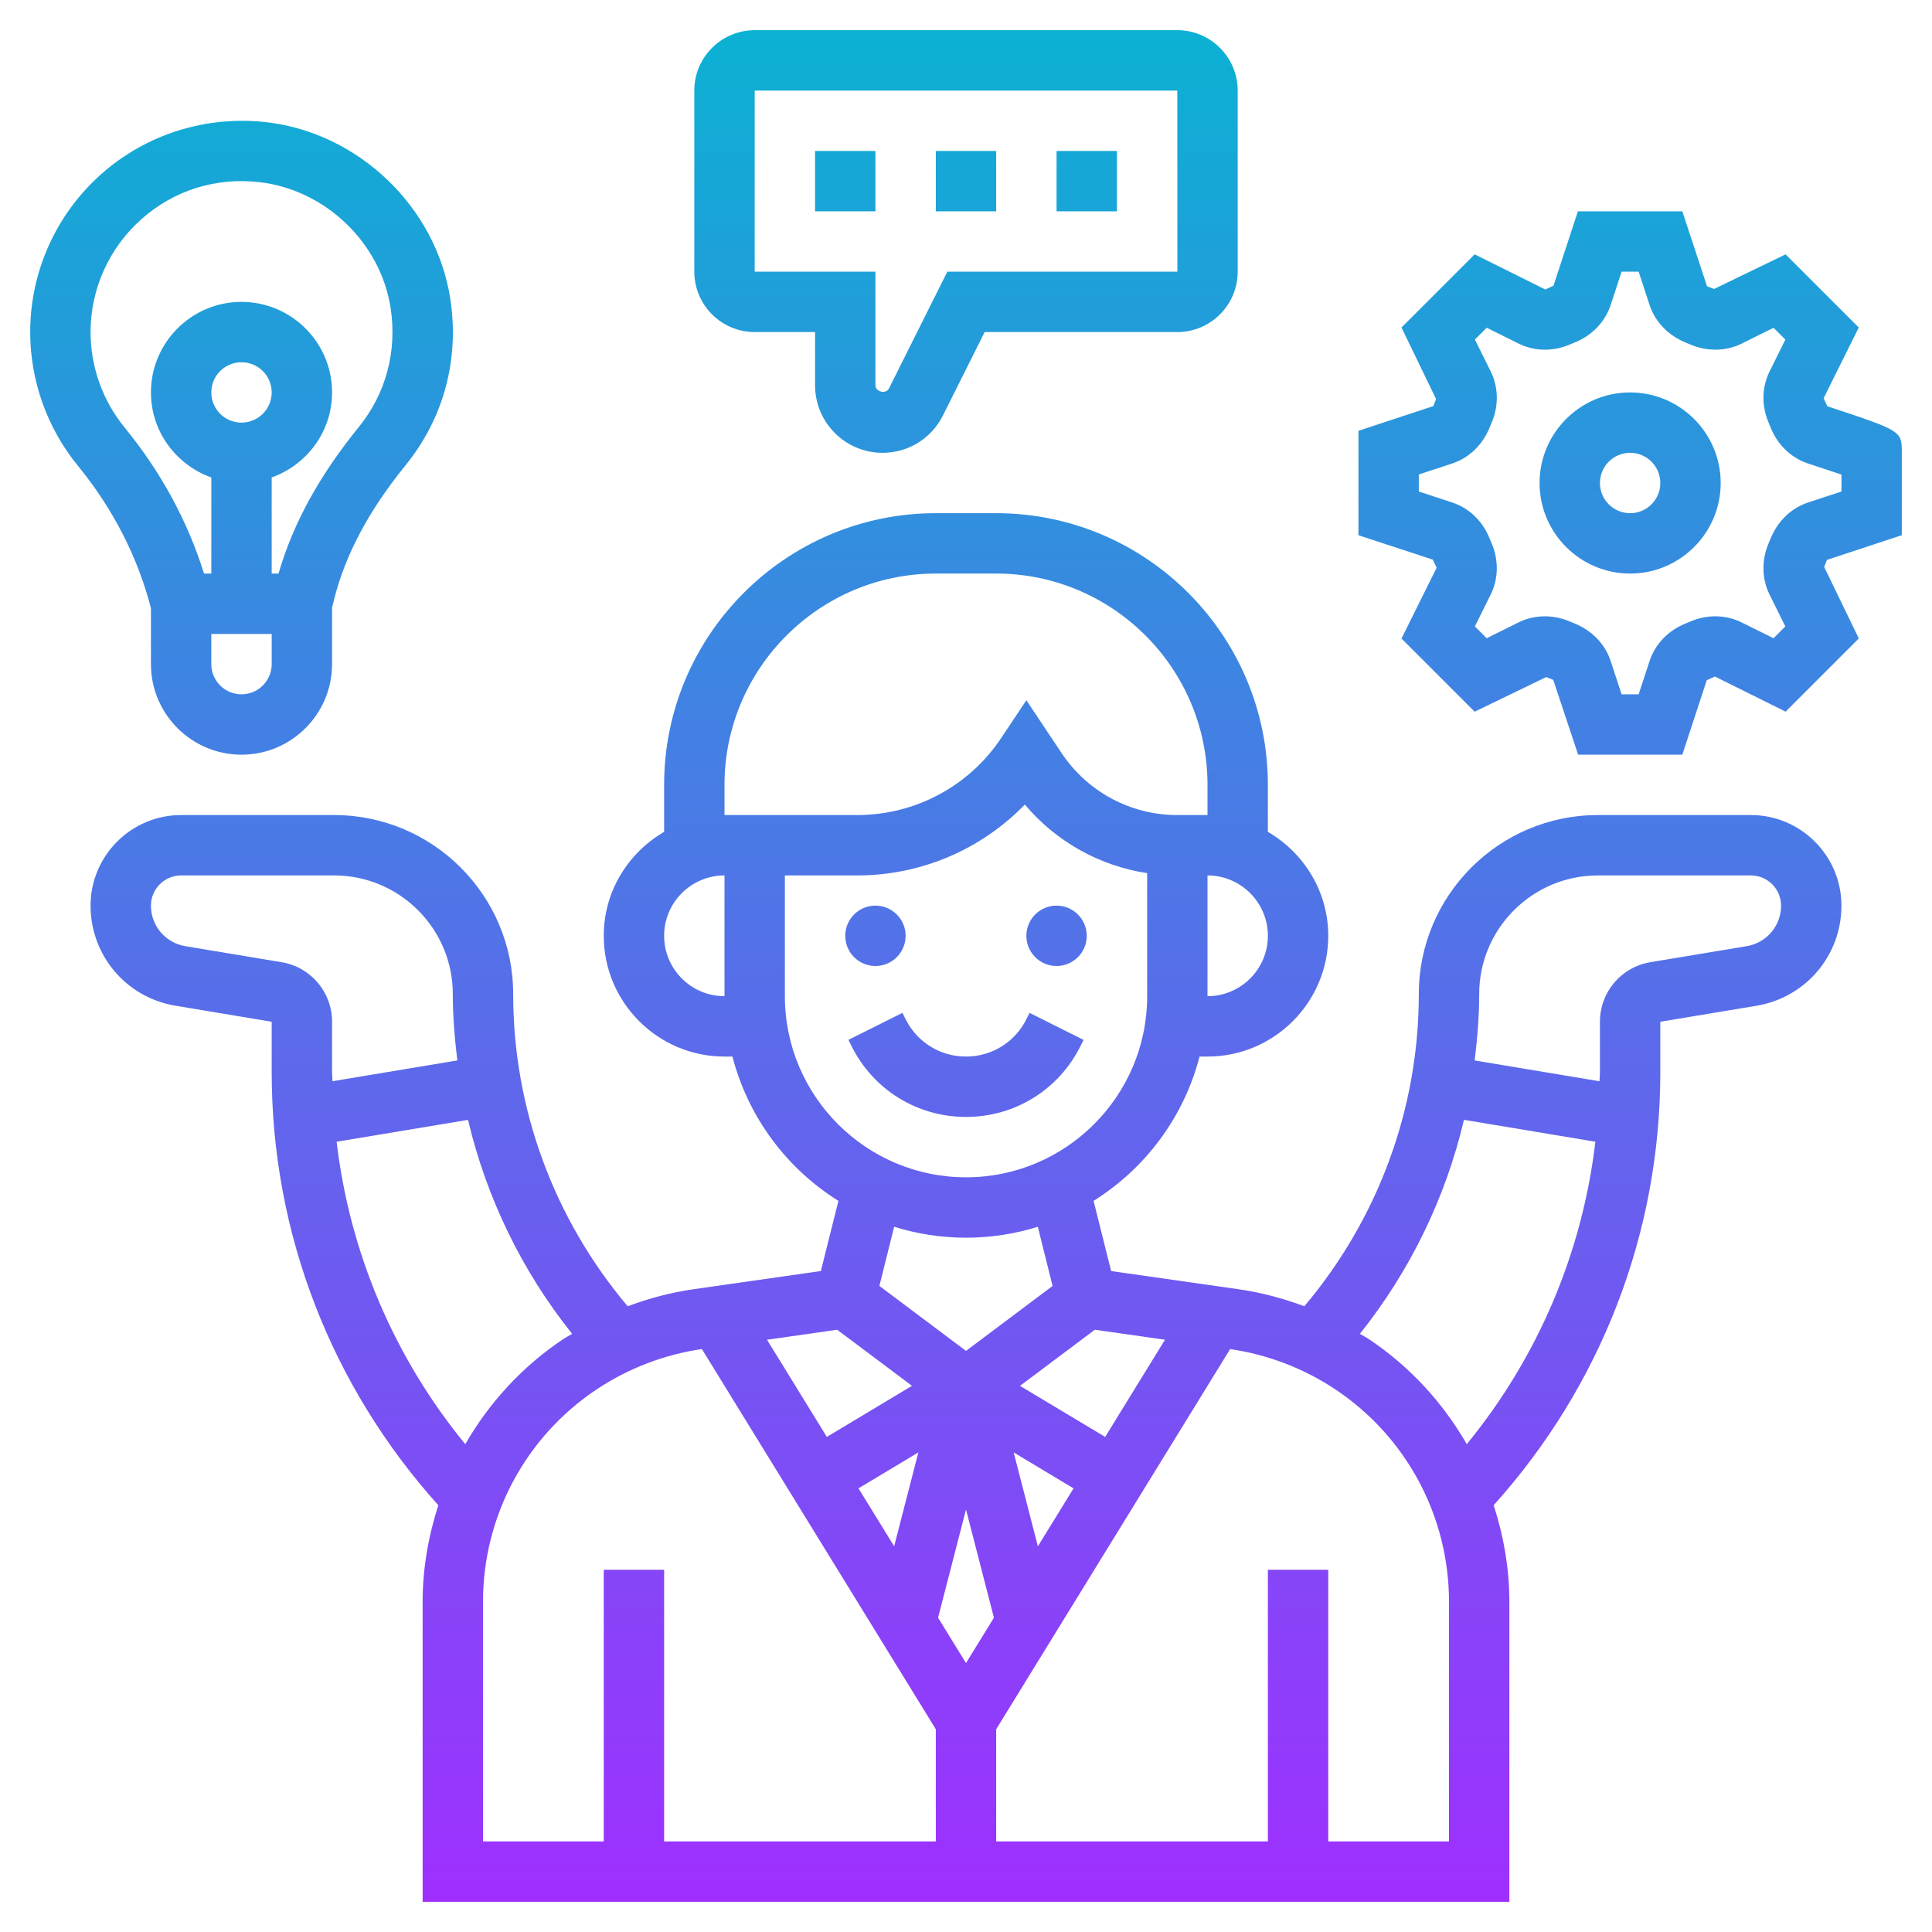 <svg id="_x33_0" enable-background="new 0 0 64 64" height="512" viewBox="0 0 64 64" width="512" xmlns="http://www.w3.org/2000/svg" xmlns:xlink="http://www.w3.org/1999/xlink"><linearGradient id="SVGID_1_" gradientUnits="userSpaceOnUse" x1="32" x2="32" y1="63" y2="1"><stop offset="0" stop-color="#9f2fff"/><stop offset="1" stop-color="#0bb1d3"/></linearGradient><path d="m54 13c-1.654 0-3 1.346-3 3s1.346 3 3 3 3-1.346 3-3-1.346-3-3-3zm0 4c-.552 0-1-.448-1-1s.448-1 1-1 1 .448 1 1-.448 1-1 1zm6.533-3.542-.123-.266 1.164-2.343-2.424-2.423-2.37 1.147-.233-.092-.818-2.481h-3.459l-.809 2.465-.27.125-2.341-1.164-2.424 2.424 1.147 2.37-.092.233-2.481.818v3.459l2.465.809.125.27-1.164 2.343 2.424 2.424 2.37-1.147.233.092.825 2.479h3.451l.809-2.465.27-.125 2.343 1.164 2.424-2.424-1.147-2.37.092-.233 2.48-.818v-2.73c0-.725 0-.726-2.467-1.541zm.467 2.824-1.106.364c-.563.186-1.017.623-1.254 1.225l-.049.117c-.242.562-.232 1.185.028 1.71l.523 1.054-.391.391-1.055-.523c-.524-.262-1.147-.272-1.708-.028l-.142.059c-.578.228-1.016.681-1.201 1.244l-.363 1.105h-.564l-.364-1.106c-.186-.563-.623-1.017-1.225-1.254l-.117-.049c-.561-.241-1.185-.233-1.71.028l-1.054.523-.391-.391.523-1.055c.261-.524.271-1.147.028-1.708l-.059-.142c-.228-.578-.681-1.016-1.244-1.201l-1.105-.363v-.564l1.106-.364c.563-.186 1.017-.623 1.254-1.225l.049-.117c.242-.562.232-1.185-.028-1.71l-.523-1.054.391-.391 1.055.523c.525.262 1.147.272 1.708.028l.142-.059c.578-.228 1.016-.681 1.201-1.244l.363-1.105h.564l.364 1.106c.186.563.623 1.017 1.225 1.254l.117.049c.56.241 1.185.233 1.71-.028l1.054-.523.391.391-.523 1.055c-.261.524-.271 1.147-.028 1.708l.059.142c.228.577.68 1.015 1.243 1.2 0 0 .604.2 1.107.367v.561zm-32-9.282h-2v-2h2zm4 0h-2v-2h2zm4 0h-2v-2h2zm-7.764 8c.852 0 1.617-.474 2-1.236l1.382-2.764h6.382c1.103 0 2-.897 2-2v-6c0-1.103-.897-2-2-2h-14c-1.103 0-2 .897-2 2v6c0 1.103.897 2 2 2h2v1.764c0 1.233 1.003 2.236 2.236 2.236zm-4.236-6v-6h14l.002 6h-7.62l-1.934 3.868c-.099.198-.448.115-.448-.104v-3.764zm-16.156-4.95c-1.993-.234-3.998.39-5.491 1.718-1.496 1.329-2.353 3.236-2.353 5.232 0 1.609.561 3.181 1.577 4.425 1.173 1.436 1.985 3.026 2.423 4.723v1.852c0 1.654 1.346 3 3 3s3-1.346 3-3v-1.876l.062-.246c.374-1.5 1.151-2.962 2.376-4.47 1.262-1.554 1.786-3.512 1.478-5.513-.468-3.027-3.02-5.485-6.072-5.845zm-1.844 8.95c0-.552.448-1 1-1s1 .448 1 1-.448 1-1 1-1-.448-1-1zm1 10c-.552 0-1-.448-1-1v-1h2v1c0 .552-.448 1-1 1zm3.885-8.853c-1.31 1.613-2.182 3.204-2.658 4.853h-.227v-3.184c1.161-.414 2-1.514 2-2.816 0-1.654-1.346-3-3-3s-3 1.346-3 3c0 1.302.839 2.402 2 2.816v3.184h-.242c-.54-1.735-1.423-3.36-2.632-4.841-.727-.888-1.126-2.01-1.126-3.159 0-1.425.613-2.787 1.682-3.737 1.081-.962 2.475-1.398 3.928-1.227 2.176.257 3.997 2.008 4.329 4.164.221 1.436-.154 2.838-1.054 3.947zm16.115 16.853c0-.552.448-1 1-1s1 .448 1 1-.448 1-1 1-1-.448-1-1zm6 0c0-.552.448-1 1-1s1 .448 1 1-.448 1-1 1-1-.448-1-1zm-2 6c-1.615 0-3.067-.897-3.789-2.342l-.105-.211 1.789-.895.105.212c.381.762 1.147 1.236 2 1.236s1.619-.474 2-1.236l.105-.211 1.789.895-.105.211c-.722 1.444-2.174 2.341-3.789 2.341zm-9.017 5.706c-.747.107-1.483.3-2.191.566-2.441-2.897-3.792-6.537-3.792-10.342 0-3.27-2.66-5.93-5.93-5.93h-5.07c-1.654 0-3 1.346-3 3 0 1.649 1.181 3.043 2.809 3.315l3.191.532v1.668c0 5.333 1.967 10.396 5.52 14.348-.329 1.022-.52 2.096-.52 3.201v9.936h36v-9.936c0-1.106-.191-2.179-.52-3.202 3.553-3.951 5.52-9.015 5.52-14.347v-1.668l3.192-.531c1.627-.273 2.808-1.667 2.808-3.316 0-1.654-1.346-3-3-3h-5.07c-3.27 0-5.93 2.66-5.93 5.93 0 3.806-1.351 7.445-3.792 10.342-.709-.266-1.444-.459-2.191-.566l-4.209-.601-.582-2.325c1.715-1.073 2.991-2.773 3.511-4.78h.263c2.206 0 4-1.794 4-4 0-1.474-.81-2.75-2-3.444v-1.556c0-4.963-4.037-9-9-9h-2c-4.963 0-9 4.037-9 9v1.556c-1.19.694-2 1.97-2 3.444 0 2.206 1.794 4 4 4h.263c.519 2.007 1.796 3.708 3.511 4.78l-.582 2.325zm7.228 3.201-2.821 1.693-1.981-3.219 2.323-.332zm1.789 9.185-.925-1.503.925-3.585.925 3.585zm-3.562-5.789 1.984-1.19-.802 3.109zm5.943 1.92-.802-3.109 1.984 1.19zm-28.243-19.88c-.659-.111-1.138-.675-1.138-1.343 0-.552.448-1 1-1h5.07c2.167 0 3.93 1.763 3.93 3.93 0 .74.061 1.472.15 2.198l-4.136.689c-.001-.101-.014-.201-.014-.302v-1.668c0-.98-.702-1.81-1.672-1.973zm5.013 6.479 4.353-.725c.61 2.578 1.777 4.995 3.449 7.089-.097.06-.199.11-.294.173-1.362.908-2.455 2.109-3.247 3.481-2.359-2.879-3.826-6.338-4.261-10.018zm4.849 15.242c0-2.837 1.409-5.469 3.769-7.042 1.04-.693 2.244-1.153 3.482-1.333l7.749 12.594v3.717h-9v-9h-2v9h-4zm32 7.936h-4v-9h-2v9h-9v-3.717l7.75-12.593c1.237.18 2.441.639 3.482 1.333 2.359 1.573 3.768 4.205 3.768 7.041zm4.93-32h5.07c.552 0 1 .448 1 1 0 .668-.479 1.232-1.137 1.343l-3.193.531c-.968.163-1.67.992-1.67 1.973v1.668c0 .102-.013.201-.014.303l-4.136-.689c.089-.727.15-1.459.15-2.199 0-2.167 1.763-3.93 3.93-3.93zm-4.434 8.096 4.353.725c-.435 3.68-1.902 7.139-4.26 10.018-.792-1.372-1.885-2.573-3.247-3.481-.094-.063-.197-.113-.294-.173 1.67-2.093 2.838-4.51 3.448-7.089zm-9.904 7.284-1.982 3.22-2.821-1.692 2.479-1.859zm1.408-11.38v-4c1.103 0 2 .897 2 2s-.897 2-2 2zm-16-7c0-3.859 3.141-7 7-7h2c3.859 0 7 3.141 7 7v1h-1c-1.543 0-2.976-.767-3.832-2.051l-1.168-1.752-.832 1.248c-1.066 1.6-2.851 2.555-4.773 2.555h-3.395-1zm-2 5c0-1.103.897-2 2-2v4c-1.103 0-2-.897-2-2zm4 2v-4h2.395c2.117 0 4.111-.859 5.554-2.349 1.033 1.228 2.472 2.032 4.052 2.273v4.076c0 3.309-2.691 6-6 6s-6.001-2.691-6.001-6zm6 8c.828 0 1.628-.127 2.379-.361l.489 1.96-2.868 2.151-2.869-2.152.489-1.96c.752.235 1.552.362 2.38.362z" fill="url(#SVGID_1_)"/></svg>